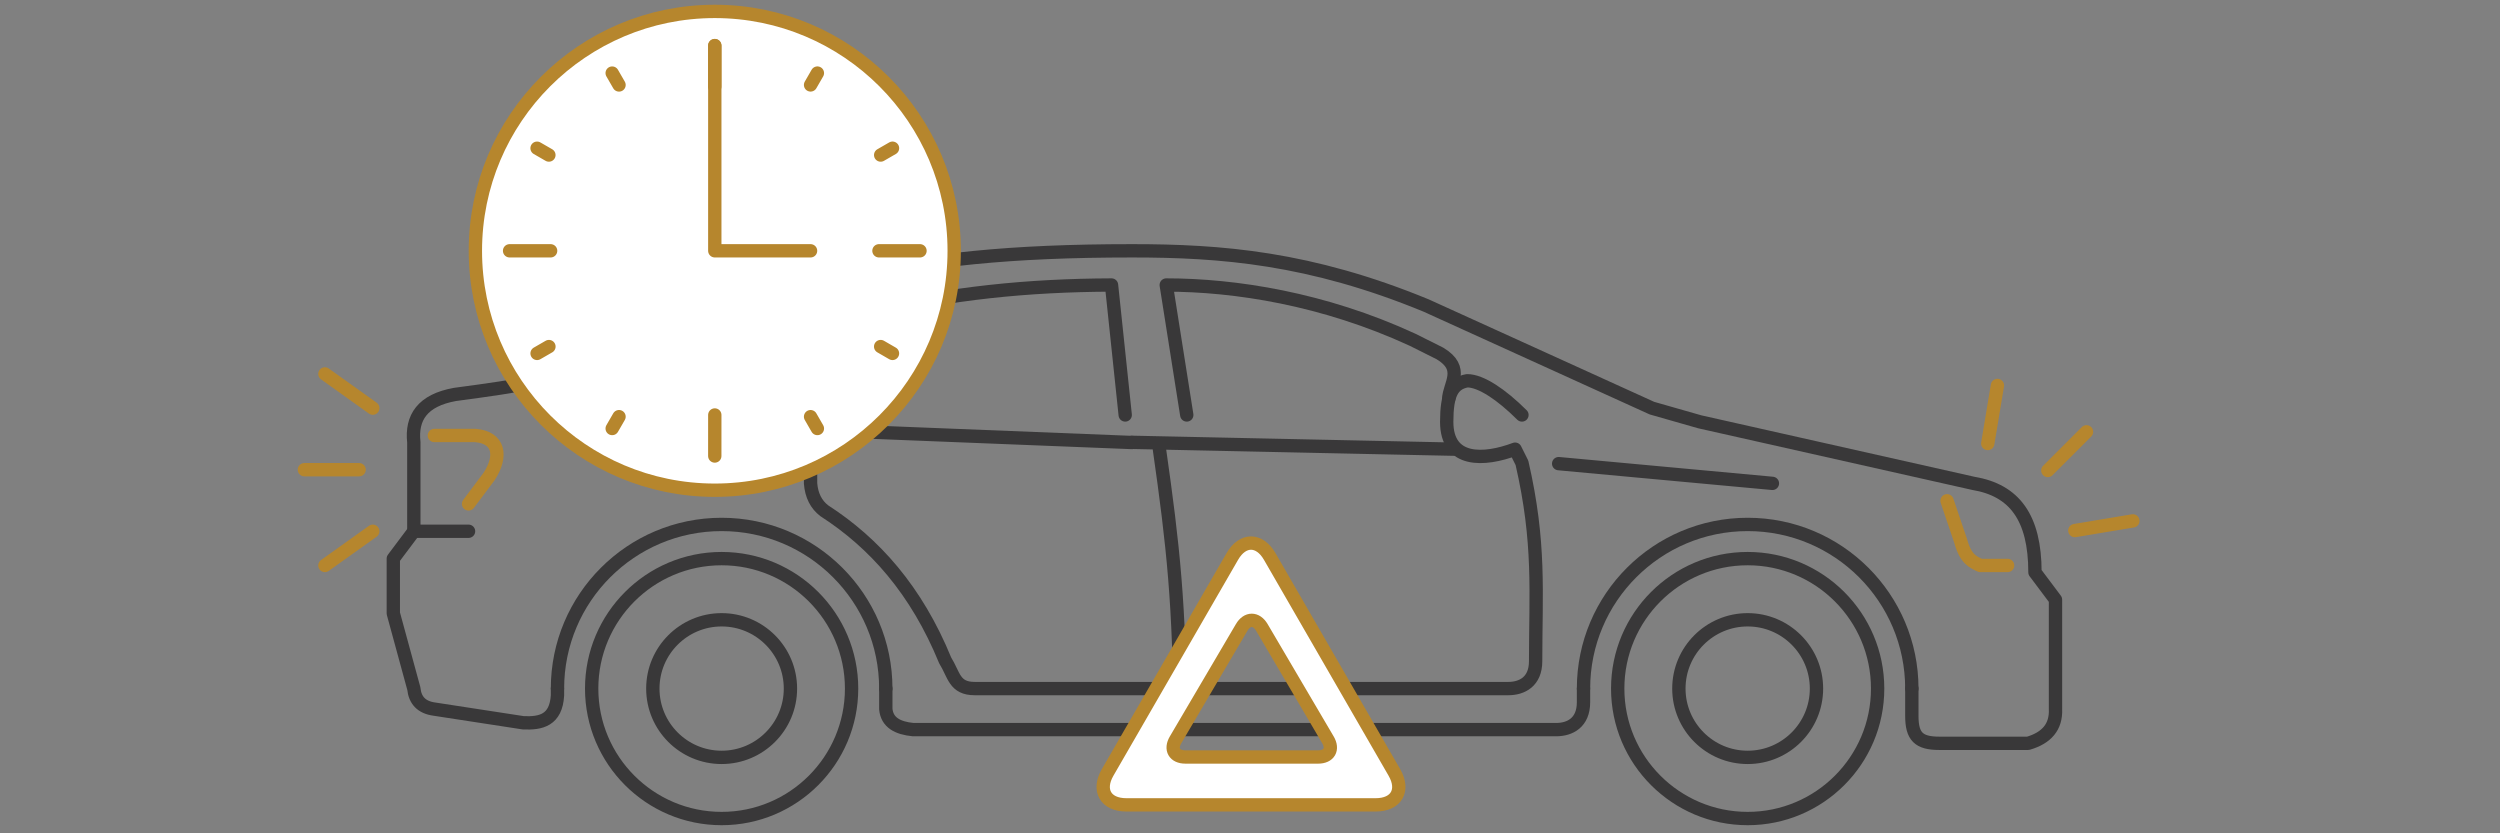 <svg width="300" height="100" viewBox="0 0 300 100" fill="none" xmlns="http://www.w3.org/2000/svg">
<rect x="0" y="0" width="300" height="100" fill="#808080" stroke="none"/>
<mask id="mask0_155_5209" style="mask-type:alpha" maskUnits="userSpaceOnUse" x="0" y="0" width="300" height="100">
<rect width="300" height="100" fill="#D9D9D9"/>
</mask>
<g mask="url(#mask0_155_5209)">
<path d="M229.421 82.63V85.913C229.421 88.376 230.242 89.197 232.704 89.197H243.375C245.582 88.551 246.754 87.233 246.659 85.093V71.959L244.196 68.676C244.196 62.109 241.734 58.826 236.809 58.005L203.975 50.618L198.23 48.976L171.142 36.664C157.188 30.918 146.517 30.097 135.847 30.097C121.072 30.097 111.434 31.176 101.372 33.38C92.201 35.615 83.314 39.126 73.464 43.23C66.076 45.693 62.979 46.216 54.585 47.334C50.692 48.04 49.334 50.108 49.66 53.08V63.751L47.197 67.034V73.601L49.66 82.63C49.804 84.03 50.581 84.888 52.122 85.093L62.793 86.734C64.911 86.831 66.719 86.433 66.897 83.451V82.63" stroke="#393839" stroke-width="1.6" stroke-miterlimit="79.84" stroke-linecap="round" stroke-linejoin="round"/>
<path fill-rule="evenodd" clip-rule="evenodd" d="M209.721 67.034C218.328 67.034 225.316 74.021 225.316 82.629C225.316 91.237 218.328 98.224 209.721 98.224C201.113 98.224 194.125 91.237 194.125 82.629C194.125 74.021 201.113 67.034 209.721 67.034Z" stroke="#393839" stroke-width="1.6" stroke-miterlimit="79.84"/>
<path fill-rule="evenodd" clip-rule="evenodd" d="M209.721 74.375C214.279 74.375 217.978 78.073 217.978 82.63C217.978 87.187 214.279 90.885 209.721 90.885C205.164 90.885 201.465 87.187 201.465 82.63C201.465 78.073 205.164 74.375 209.721 74.375Z" stroke="#393839" stroke-width="1.6" stroke-miterlimit="79.84"/>
<path fill-rule="evenodd" clip-rule="evenodd" d="M86.596 67.034C95.204 67.034 102.191 74.021 102.191 82.629C102.191 91.237 95.204 98.224 86.596 98.224C77.988 98.224 71 91.237 71 82.629C71 74.021 77.988 67.034 86.596 67.034Z" stroke="#393839" stroke-width="1.6" stroke-miterlimit="79.84"/>
<path fill-rule="evenodd" clip-rule="evenodd" d="M86.596 74.375C91.153 74.375 94.853 78.073 94.853 82.63C94.853 87.187 91.153 90.885 86.596 90.885C82.039 90.885 78.34 87.187 78.34 82.63C78.34 78.073 82.039 74.375 86.596 74.375Z" stroke="#393839" stroke-width="1.6" stroke-miterlimit="79.84"/>
<path d="M240.912 67.855H237.628C236.769 67.429 235.891 67.134 235.286 64.938L233.645 60.095" stroke="#B6862D" stroke-width="1.6" stroke-miterlimit="79.84" stroke-linecap="round" stroke-linejoin="round"/>
<path d="M49.658 63.751H56.225" stroke="#393839" stroke-width="1.6" stroke-miterlimit="79.84" stroke-linecap="round" stroke-linejoin="round"/>
<path d="M52.121 52.259H57.046C59.862 52.487 60.329 54.677 58.688 57.184L56.225 60.468" stroke="#B6862D" stroke-width="1.6" stroke-miterlimit="79.84" stroke-linecap="round" stroke-linejoin="round"/>
<path d="M73.463 50.618L135.846 53.102" stroke="#393839" stroke-width="1.6" stroke-miterlimit="79.84" stroke-linecap="round" stroke-linejoin="round"/>
<path d="M135.025 49.796L133.383 34.201C123.455 34.236 113.83 35.182 104.654 37.484C102.509 38.343 100.55 40.767 99.729 44.871L98.908 48.976" stroke="#393839" stroke-width="1.6" stroke-miterlimit="79.84" stroke-linecap="round" stroke-linejoin="round"/>
<path d="M93.162 48.155L95.625 39.947C88.237 42.409 83.312 44.051 83.312 47.334" stroke="#393839" stroke-width="1.6" stroke-miterlimit="79.84" stroke-linecap="round" stroke-linejoin="round"/>
<path d="M66.897 82.629C66.897 71.756 75.723 62.932 86.596 62.932C97.47 62.932 106.296 71.756 106.296 82.629" stroke="#393839" stroke-width="1.6" stroke-miterlimit="79.84" stroke-linecap="round" stroke-linejoin="round"/>
<path d="M106.297 82.63V85.092C106.449 86.711 107.728 87.375 109.58 87.555H186.738C188.38 87.555 190.021 86.734 190.021 84.272V82.63" stroke="#393839" stroke-width="1.6" stroke-miterlimit="79.84" stroke-linecap="round" stroke-linejoin="round"/>
<path d="M190.021 82.629C190.021 71.756 198.848 62.932 209.721 62.932C220.595 62.932 229.421 71.756 229.421 82.629" stroke="#393839" stroke-width="1.6" stroke-miterlimit="79.84" stroke-linecap="round" stroke-linejoin="round"/>
<path d="M97.268 53.9V58.005C97.379 59.448 97.934 60.536 98.909 61.288C104.951 65.184 109.979 70.84 113.419 79.245C114.505 80.988 114.505 82.629 116.967 82.629H180.992C182.634 82.629 184.275 81.809 184.275 79.346C184.275 71.138 184.849 65.146 182.634 55.542L181.813 53.9C178.098 55.295 173.605 55.542 173.605 50.617C173.605 47.334 174.266 46.013 176.067 45.692C177.709 45.692 180.165 47.335 182.634 49.796" stroke="#393839" stroke-width="1.6" stroke-miterlimit="79.84" stroke-linecap="round" stroke-linejoin="round"/>
<path d="M174.425 53.9L135.846 53.079" stroke="#393839" stroke-width="1.6" stroke-miterlimit="79.84" stroke-linecap="round" stroke-linejoin="round"/>
<path d="M187.039 55.637L212.69 58.004" stroke="#393839" stroke-width="1.6" stroke-miterlimit="79.84" stroke-linecap="round" stroke-linejoin="round"/>
<path d="M141.591 86.733C141.591 72.779 140.771 65.391 139.129 53.9" stroke="#393839" stroke-width="1.6" stroke-miterlimit="79.84" stroke-linecap="round" stroke-linejoin="round"/>
<path d="M142.412 49.796L139.949 34.201C148.158 34.201 158.828 35.842 169.499 40.767L172.782 42.409C175.83 44.23 173.914 46.102 173.848 47.842" stroke="#393839" stroke-width="1.6" stroke-miterlimit="79.84" stroke-linecap="round" stroke-linejoin="round"/>
<path fill-rule="evenodd" clip-rule="evenodd" d="M85.774 1.369C101.632 1.369 114.504 14.239 114.504 30.098C114.504 45.955 101.632 58.826 85.774 58.826C69.917 58.826 57.045 45.955 57.045 30.098C57.045 14.239 69.917 1.369 85.774 1.369Z" fill="white" stroke="#B6862D" stroke-width="1.6" stroke-miterlimit="79.84"/>
<path d="M85.775 5.472V30.096H97.267" stroke="#B6862D" stroke-width="1.6" stroke-miterlimit="79.84" stroke-linecap="round" stroke-linejoin="round"/>
<path d="M105.475 30.096H110.4" stroke="#B6862D" stroke-width="1.6" stroke-miterlimit="79.84" stroke-linecap="round" stroke-linejoin="round"/>
<path d="M61.15 30.096H66.075" stroke="#B6862D" stroke-width="1.6" stroke-miterlimit="79.84" stroke-linecap="round" stroke-linejoin="round"/>
<path d="M85.773 54.722L85.775 49.797" stroke="#B6862D" stroke-width="1.6" stroke-miterlimit="79.84" stroke-linecap="round" stroke-linejoin="round"/>
<path d="M85.773 10.396V5.472" stroke="#B6862D" stroke-width="1.6" stroke-miterlimit="79.84" stroke-linecap="round" stroke-linejoin="round"/>
<path d="M105.68 18.605L107.102 17.785" stroke="#B6862D" stroke-width="1.6" stroke-miterlimit="79.84" stroke-linecap="round" stroke-linejoin="round"/>
<path d="M64.449 42.409L65.872 41.588" stroke="#B6862D" stroke-width="1.6" stroke-miterlimit="79.84" stroke-linecap="round" stroke-linejoin="round"/>
<path d="M98.087 51.422L97.268 50" stroke="#B6862D" stroke-width="1.6" stroke-miterlimit="79.84" stroke-linecap="round" stroke-linejoin="round"/>
<path d="M74.283 10.195L73.461 8.771" stroke="#B6862D" stroke-width="1.6" stroke-miterlimit="79.84" stroke-linecap="round" stroke-linejoin="round"/>
<path d="M97.268 10.191L98.088 8.769" stroke="#B6862D" stroke-width="1.6" stroke-miterlimit="79.84" stroke-linecap="round" stroke-linejoin="round"/>
<path d="M73.461 51.422L74.283 49.999" stroke="#B6862D" stroke-width="1.6" stroke-miterlimit="79.84" stroke-linecap="round" stroke-linejoin="round"/>
<path d="M107.099 42.409L105.678 41.587" stroke="#B6862D" stroke-width="1.6" stroke-miterlimit="79.84" stroke-linecap="round" stroke-linejoin="round"/>
<path d="M65.867 18.605L64.447 17.786" stroke="#B6862D" stroke-width="1.6" stroke-miterlimit="79.84" stroke-linecap="round" stroke-linejoin="round"/>
<path d="M44.734 48.977L38.988 44.872" stroke="#B6862D" stroke-width="1.6" stroke-miterlimit="79.84" stroke-linecap="round" stroke-linejoin="round"/>
<path d="M44.734 63.751L38.988 67.855" stroke="#B6862D" stroke-width="1.6" stroke-miterlimit="79.84" stroke-linecap="round" stroke-linejoin="round"/>
<path d="M43.092 56.364H36.525" stroke="#B6862D" stroke-width="1.6" stroke-miterlimit="79.84" stroke-linecap="round" stroke-linejoin="round"/>
<path d="M238.531 53.221L239.692 46.256" stroke="#B6862D" stroke-width="1.6" stroke-miterlimit="79.84" stroke-linecap="round" stroke-linejoin="round"/>
<path d="M248.979 63.668L255.944 62.507" stroke="#B6862D" stroke-width="1.6" stroke-miterlimit="79.84" stroke-linecap="round" stroke-linejoin="round"/>
<path d="M245.738 56.461L250.382 51.818" stroke="#B6862D" stroke-width="1.6" stroke-miterlimit="79.84" stroke-linecap="round" stroke-linejoin="round"/>
<path fill-rule="evenodd" clip-rule="evenodd" d="M132.913 92.694L147.877 66.779C149.115 64.633 151.128 64.633 152.367 66.779L167.327 92.694C168.567 94.841 167.561 96.584 165.081 96.584H135.158C132.68 96.584 131.675 94.841 132.913 92.694ZM159.352 88.778L151.423 75.293C150.754 74.156 149.669 74.156 149 75.293L141.07 88.777C140.401 89.915 140.929 90.838 142.248 90.838L158.173 90.839C159.492 90.839 160.021 89.916 159.352 88.778Z" fill="white" stroke="#B6862D" stroke-width="1.6" stroke-miterlimit="79.84"/>
</g>
</svg>
